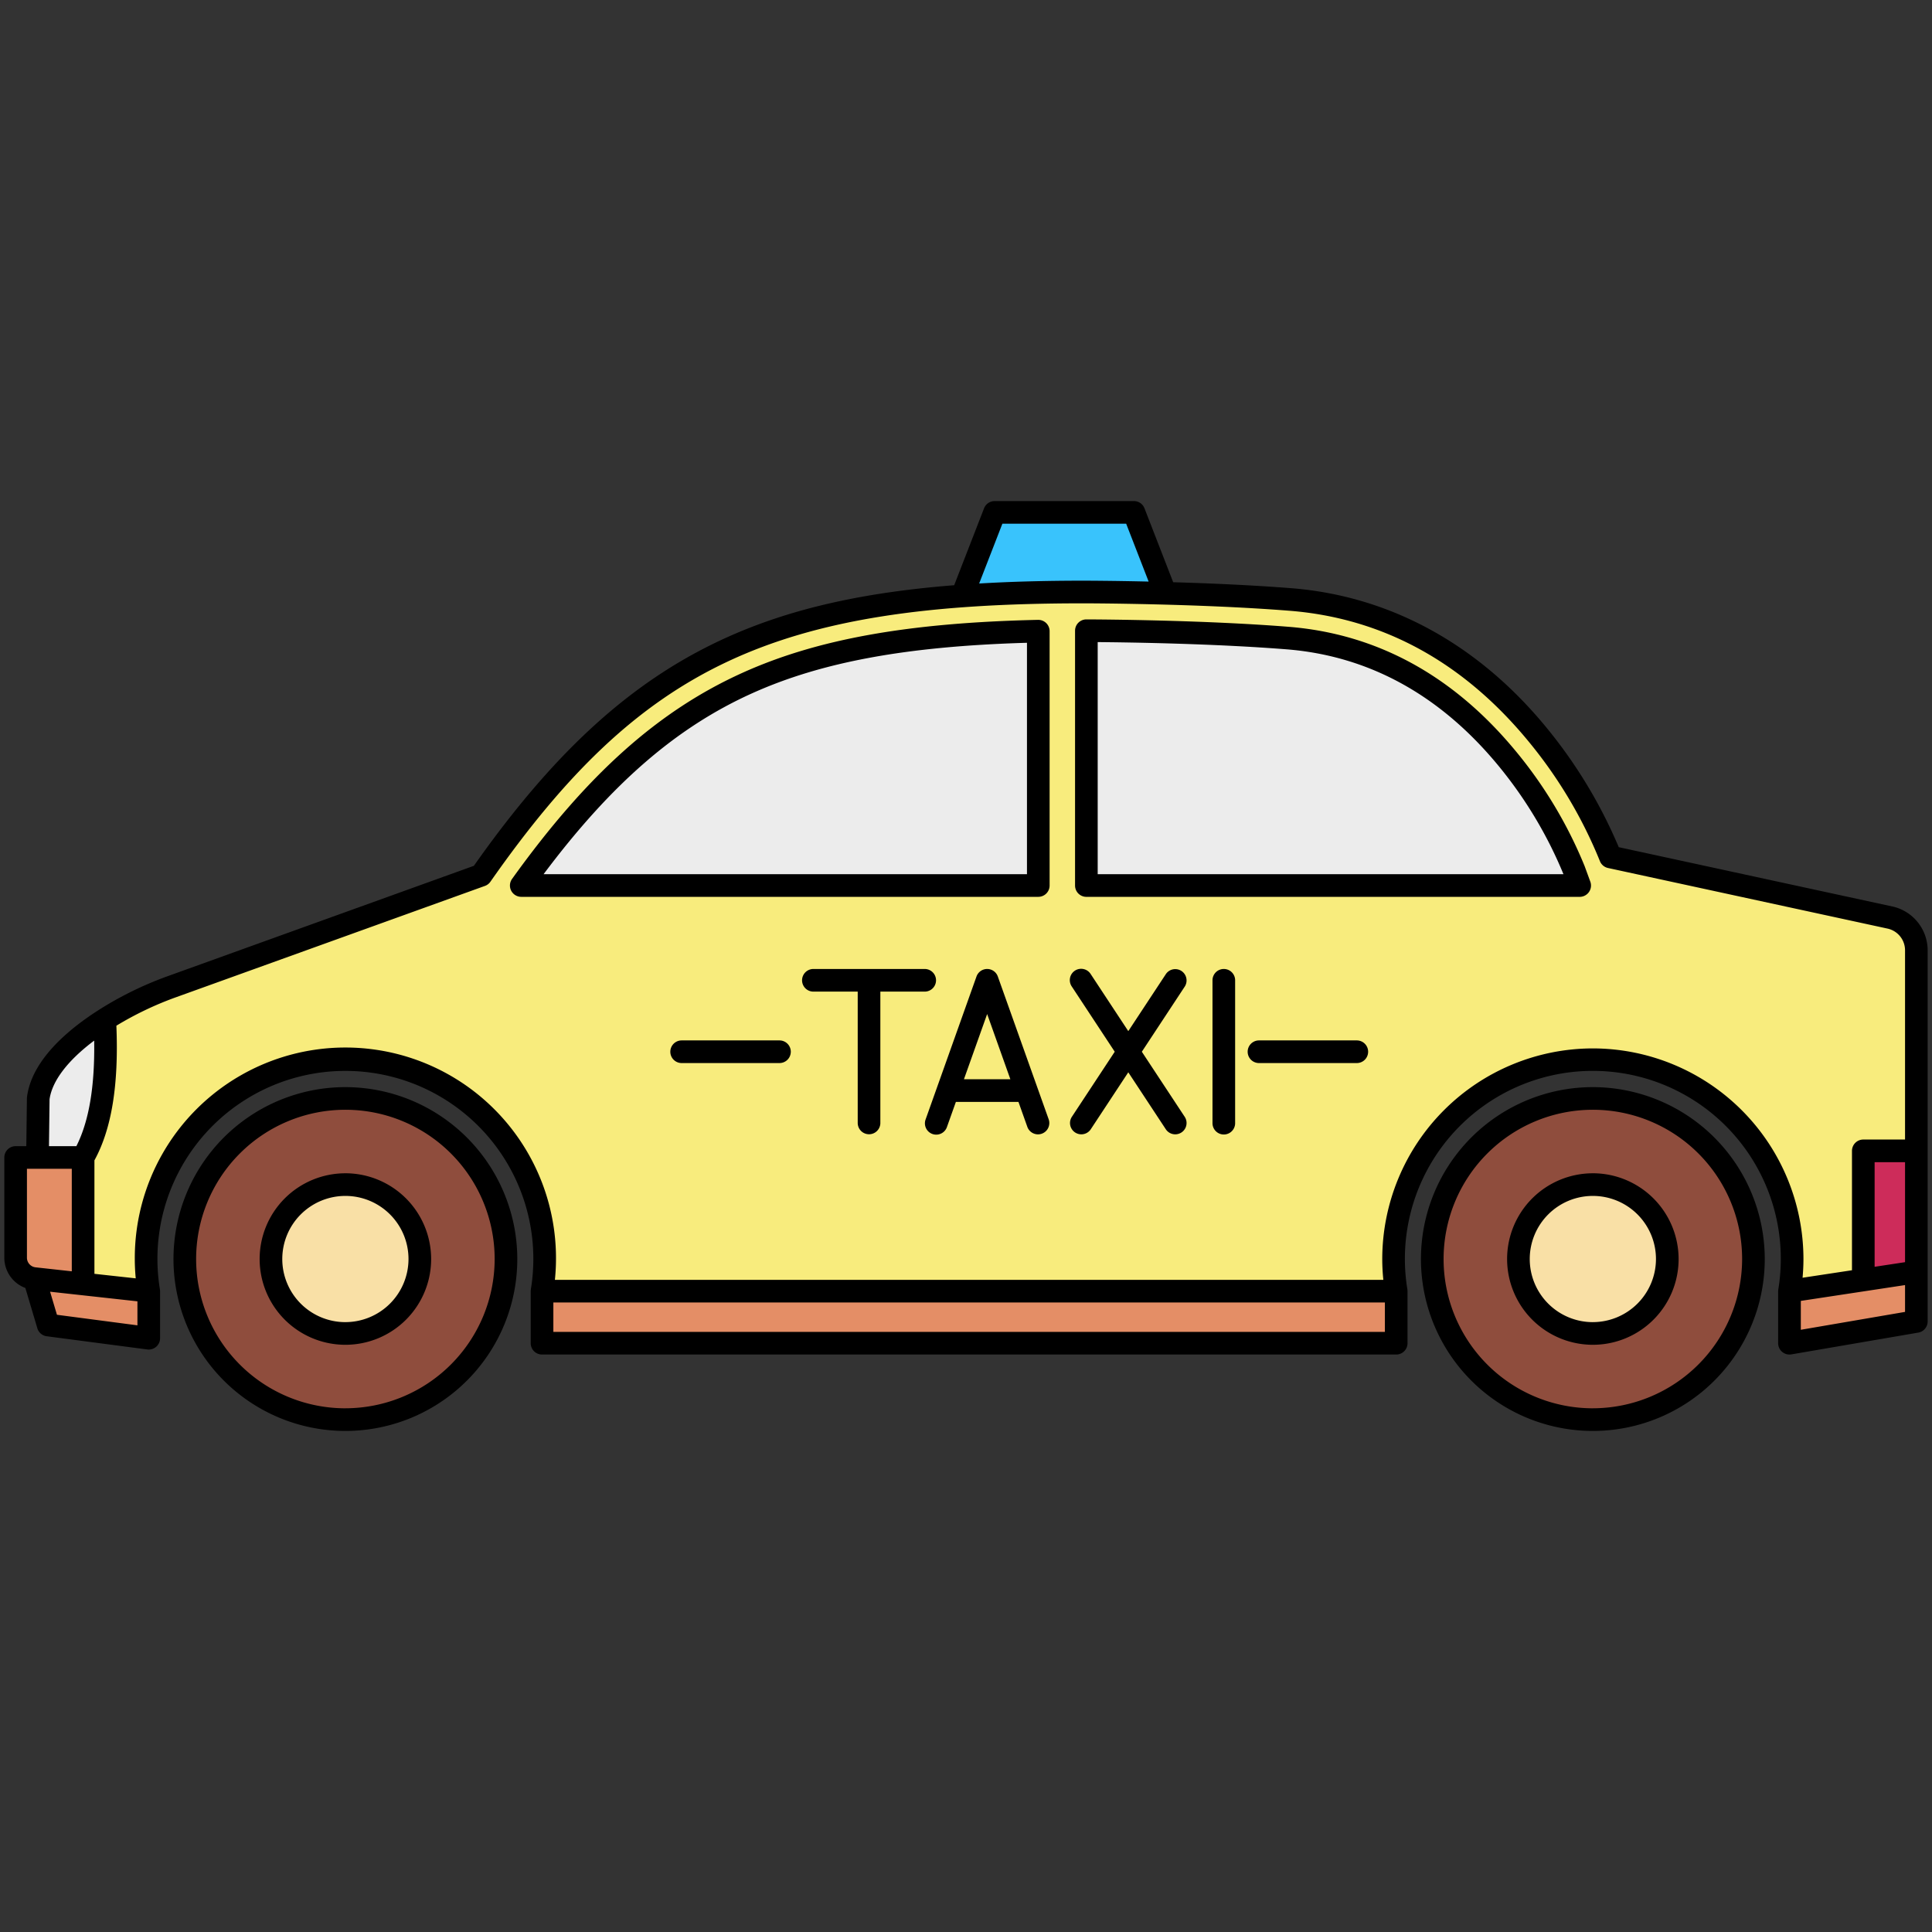 <!-- icon666.com - MILLIONS vector ICONS FREE --><svg viewBox="0 0 512 512" xmlns="http://www.w3.org/2000/svg"><rect x="0" y="0" width="512" height="512" fill="#333333" stroke="none"/><g id="Layer_1" data-name="Layer 1"><circle cx="91.533" cy="333.651" fill="#8f4d3d" r="42.557"/><circle cx="91.533" cy="333.651" fill="#f9e0a6" r="19.725"/><circle cx="422.123" cy="333.651" fill="#8f4d3d" r="42.557"/><circle cx="422.123" cy="333.651" fill="#f9e0a6" r="19.725"/><path d="m4.143 306.746v26.548a5.579 5.579 0 0 0 4.968 5.546l12.914 1.42v-33.514z" fill="#e48e66"/><path d="m507.857 304.988h-14.063v34.216l14.063-2.135z" fill="#cd2c5a"/><path d="m310.316 161.062h-56.545l9.815-25.27h36.915z" fill="#39c3fc"/><path d="m500.878 243.159-74.1-16.063s-22.89-63.342-84.817-68.232c-25.05-1.977-54.934-1.977-54.934-1.977-78.115 0-117.008 14.3-159.527 75.068l-82.482 29.723a90.2 90.2 0 0 0 -17.25 8.514l-5.743 36.554v33.514l17.394 1.914a52.811 52.811 0 1 1 104.226 0h226.364a52.812 52.812 0 1 1 104.227 0l19.558-2.97v-34.216h14.063v-53.176a8.854 8.854 0 0 0 -6.979-8.653z" fill="#f8ec7d"/><path d="m10.136 291.1-.2 15.651h12.089c5.186-8.917 6.526-21.675 5.743-36.554-8.907 5.67-16.637 13.06-17.632 20.903z" fill="#ececec"/><path d="m275.158 167.27c-34.194.761-57.659 4.986-77.035 13.712-21.833 9.833-40.442 26.467-59.982 53.691h137.017z" fill="#ececec"/><path d="m287.9 234.673h130.732l-1.493-4.071a114.544 114.544 0 0 0 -17.891-29.788c-15.963-19.269-35.509-29.944-58.1-31.727-21.99-1.736-48.174-1.924-53.248-1.944z" fill="#ececec"/><g fill="#e48e66"><path d="m143.645 342.174h226.364v13.792h-226.364z"/><path d="m39.419 342.174v12.474l-26.65-3.502-3.658-12.306z"/><path d="m507.857 350.198v-13.129l-33.621 5.105v13.792z"/></g><path d="m91.532 288.1a45.557 45.557 0 1 0 45.557 45.556 45.607 45.607 0 0 0 -45.557-45.556zm0 85.113a39.557 39.557 0 1 1 39.557-39.557 39.6 39.6 0 0 1 -39.557 39.552zm0-62.281a22.725 22.725 0 1 0 22.725 22.724 22.75 22.75 0 0 0 -22.725-22.729zm0 39.449a16.725 16.725 0 1 1 16.725-16.725 16.744 16.744 0 0 1 -16.725 16.72zm330.591-62.281a45.557 45.557 0 1 0 45.557 45.556 45.608 45.608 0 0 0 -45.557-45.556zm0 85.113a39.557 39.557 0 1 1 39.557-39.557 39.6 39.6 0 0 1 -39.557 39.552zm0-62.281a22.725 22.725 0 1 0 22.725 22.724 22.751 22.751 0 0 0 -22.725-22.729zm0 39.449a16.725 16.725 0 1 1 16.725-16.725 16.744 16.744 0 0 1 -16.725 16.72zm79.392-110.149-72.53-15.722a128.728 128.728 0 0 0 -19.074-31.592c-18.145-22.166-41.561-34.975-67.717-37.039-10.385-.82-21.654-1.3-31.29-1.584l-7.604-19.589a3 3 0 0 0 -2.8-1.914h-36.914a3 3 0 0 0 -2.8 1.914l-7.917 20.385c-24.762 1.956-43.692 6.375-60.192 13.8-24.758 11.152-45.478 29.846-67.093 60.559l-81.584 29.405a92.948 92.948 0 0 0 -17.845 8.806c-7.975 5.083-17.746 13.208-19 23.056-.013.113-.021.226-.023.34l-.159 12.689h-2.83a3 3 0 0 0 -3 3v26.548a8.564 8.564 0 0 0 5.577 8.031l3.174 10.675a3 3 0 0 0 2.485 2.12l26.65 3.5a3 3 0 0 0 3.391-2.975v-12.471a3.076 3.076 0 0 0 -.045-.483h.006a49.81 49.81 0 1 1 98.3 0h.009a2.937 2.937 0 0 0 -.048.481v13.792a3 3 0 0 0 3 3h226.368a3 3 0 0 0 3-3v-13.79a2.949 2.949 0 0 0 -.049-.482h.01a49.811 49.811 0 1 1 98.3 0 2.961 2.961 0 0 0 -.044.483v13.792a3 3 0 0 0 3 3 3.1 3.1 0 0 0 .507-.043l33.621-5.768a3 3 0 0 0 2.493-2.957v-98.387a11.918 11.918 0 0 0 -9.333-11.585zm-235.876-101.44h32.809l5.954 15.329c-10.117-.228-17.234-.234-17.379-.234-9.925 0-19.058.245-27.537.748zm-252.506 152.521c.694-4.887 4.839-10.3 11.827-15.542.185 12.138-1.37 21.344-4.72 27.975h-7.262zm-3.694 44.544a2.574 2.574 0 0 1 -2.3-2.563v-23.548h11.885v27.166zm26.981 15.371-21.329-2.8-1.817-6.11 23.146 2.547zm330.59 1.738h-220.364v-7.792h220.364zm55.113-75.126a55.875 55.875 0 0 0 -55.811 55.811c0 1.828.1 3.676.29 5.523h-219.549c.185-1.848.29-3.695.29-5.523a55.811 55.811 0 1 0 -111.621 0c0 1.7.09 3.411.249 5.125l-10.947-1.2v-30.069c4.557-8.307 6.465-20.007 5.817-35.686a87.919 87.919 0 0 1 15.194-7.321l82.48-29.723a2.991 2.991 0 0 0 1.44-1.1c40.048-57.237 75.277-73.788 157.068-73.788.3 0 30.059.023 54.7 1.967 24.774 1.957 46.112 13.634 63.423 34.709a121.364 121.364 0 0 1 18.81 31.554 3 3 0 0 0 2.185 1.91l74.1 16.063a5.887 5.887 0 0 1 4.614 5.722v50.175h-11.061a3 3 0 0 0 -3 3v31.638l-13.094 1.987c.15-1.66.233-3.318.233-4.963a55.875 55.875 0 0 0 -55.81-55.811zm82.734 56.649-8.063 1.225v-27.727h8.063zm0 13.18-27.621 4.738v-7.654l27.621-4.194zm-229.765-183.4c-34.319.764-58.436 5.075-78.2 13.976-22.423 10.1-41.293 26.96-61.189 54.677a3 3 0 0 0 2.438 4.749h137.017a3 3 0 0 0 3-3v-67.4a3 3 0 0 0 -3.066-3zm-2.934 67.4h-128.1c17.968-24 35.186-38.9 55.3-47.955 18.411-8.292 40.958-12.444 72.8-13.37zm147.794-2.113a116.936 116.936 0 0 0 -18.394-30.656c-16.5-19.917-36.745-30.954-60.171-32.8-22.135-1.748-48.426-1.934-53.472-1.953h-.015a3 3 0 0 0 -3 3v67.529a3 3 0 0 0 3 3h130.732a3 3 0 0 0 2.816-4.032zm-129.052 2.117v-61.51c8.786.075 30.972.411 50.011 1.914 21.749 1.718 40.6 12.029 56.023 30.651a112.756 112.756 0 0 1 17.386 28.907l.014.038zm-26.467 27.11a3 3 0 0 0 -5.653 0l-13.48 37.865a3 3 0 1 0 5.652 2.012l2.366-6.644h16.582l2.366 6.644a3 3 0 0 0 5.652-2.012zm-8.979 27.233 6.152-17.283 6.153 17.283zm-10.4-23.227h-11.75v34.8a3 3 0 0 1 -6 0v-34.8h-11.747a3 3 0 0 1 0-6h29.5a3 3 0 0 1 0 6zm68.929-1.35-11.383 17.283 11.384 17.278a3 3 0 0 1 -5.01 3.3l-9.966-15.13-9.965 15.13a3 3 0 0 1 -5.01-3.3l11.384-17.282-11.384-17.283a3 3 0 1 1 5.01-3.3l9.965 15.129 9.966-15.129a3 3 0 0 1 5.01 3.3zm13.341-1.65v37.865a3 3 0 0 1 -6 0v-37.865a3 3 0 0 1 6 0zm35.246 18.933a3 3 0 0 1 -3 3h-25.927a3 3 0 0 1 0-6h25.928a3 3 0 0 1 3 3zm-153 0a3 3 0 0 1 -3 3h-25.927a3 3 0 0 1 0-6h25.928a3 3 0 0 1 3 3z"/></g></svg>